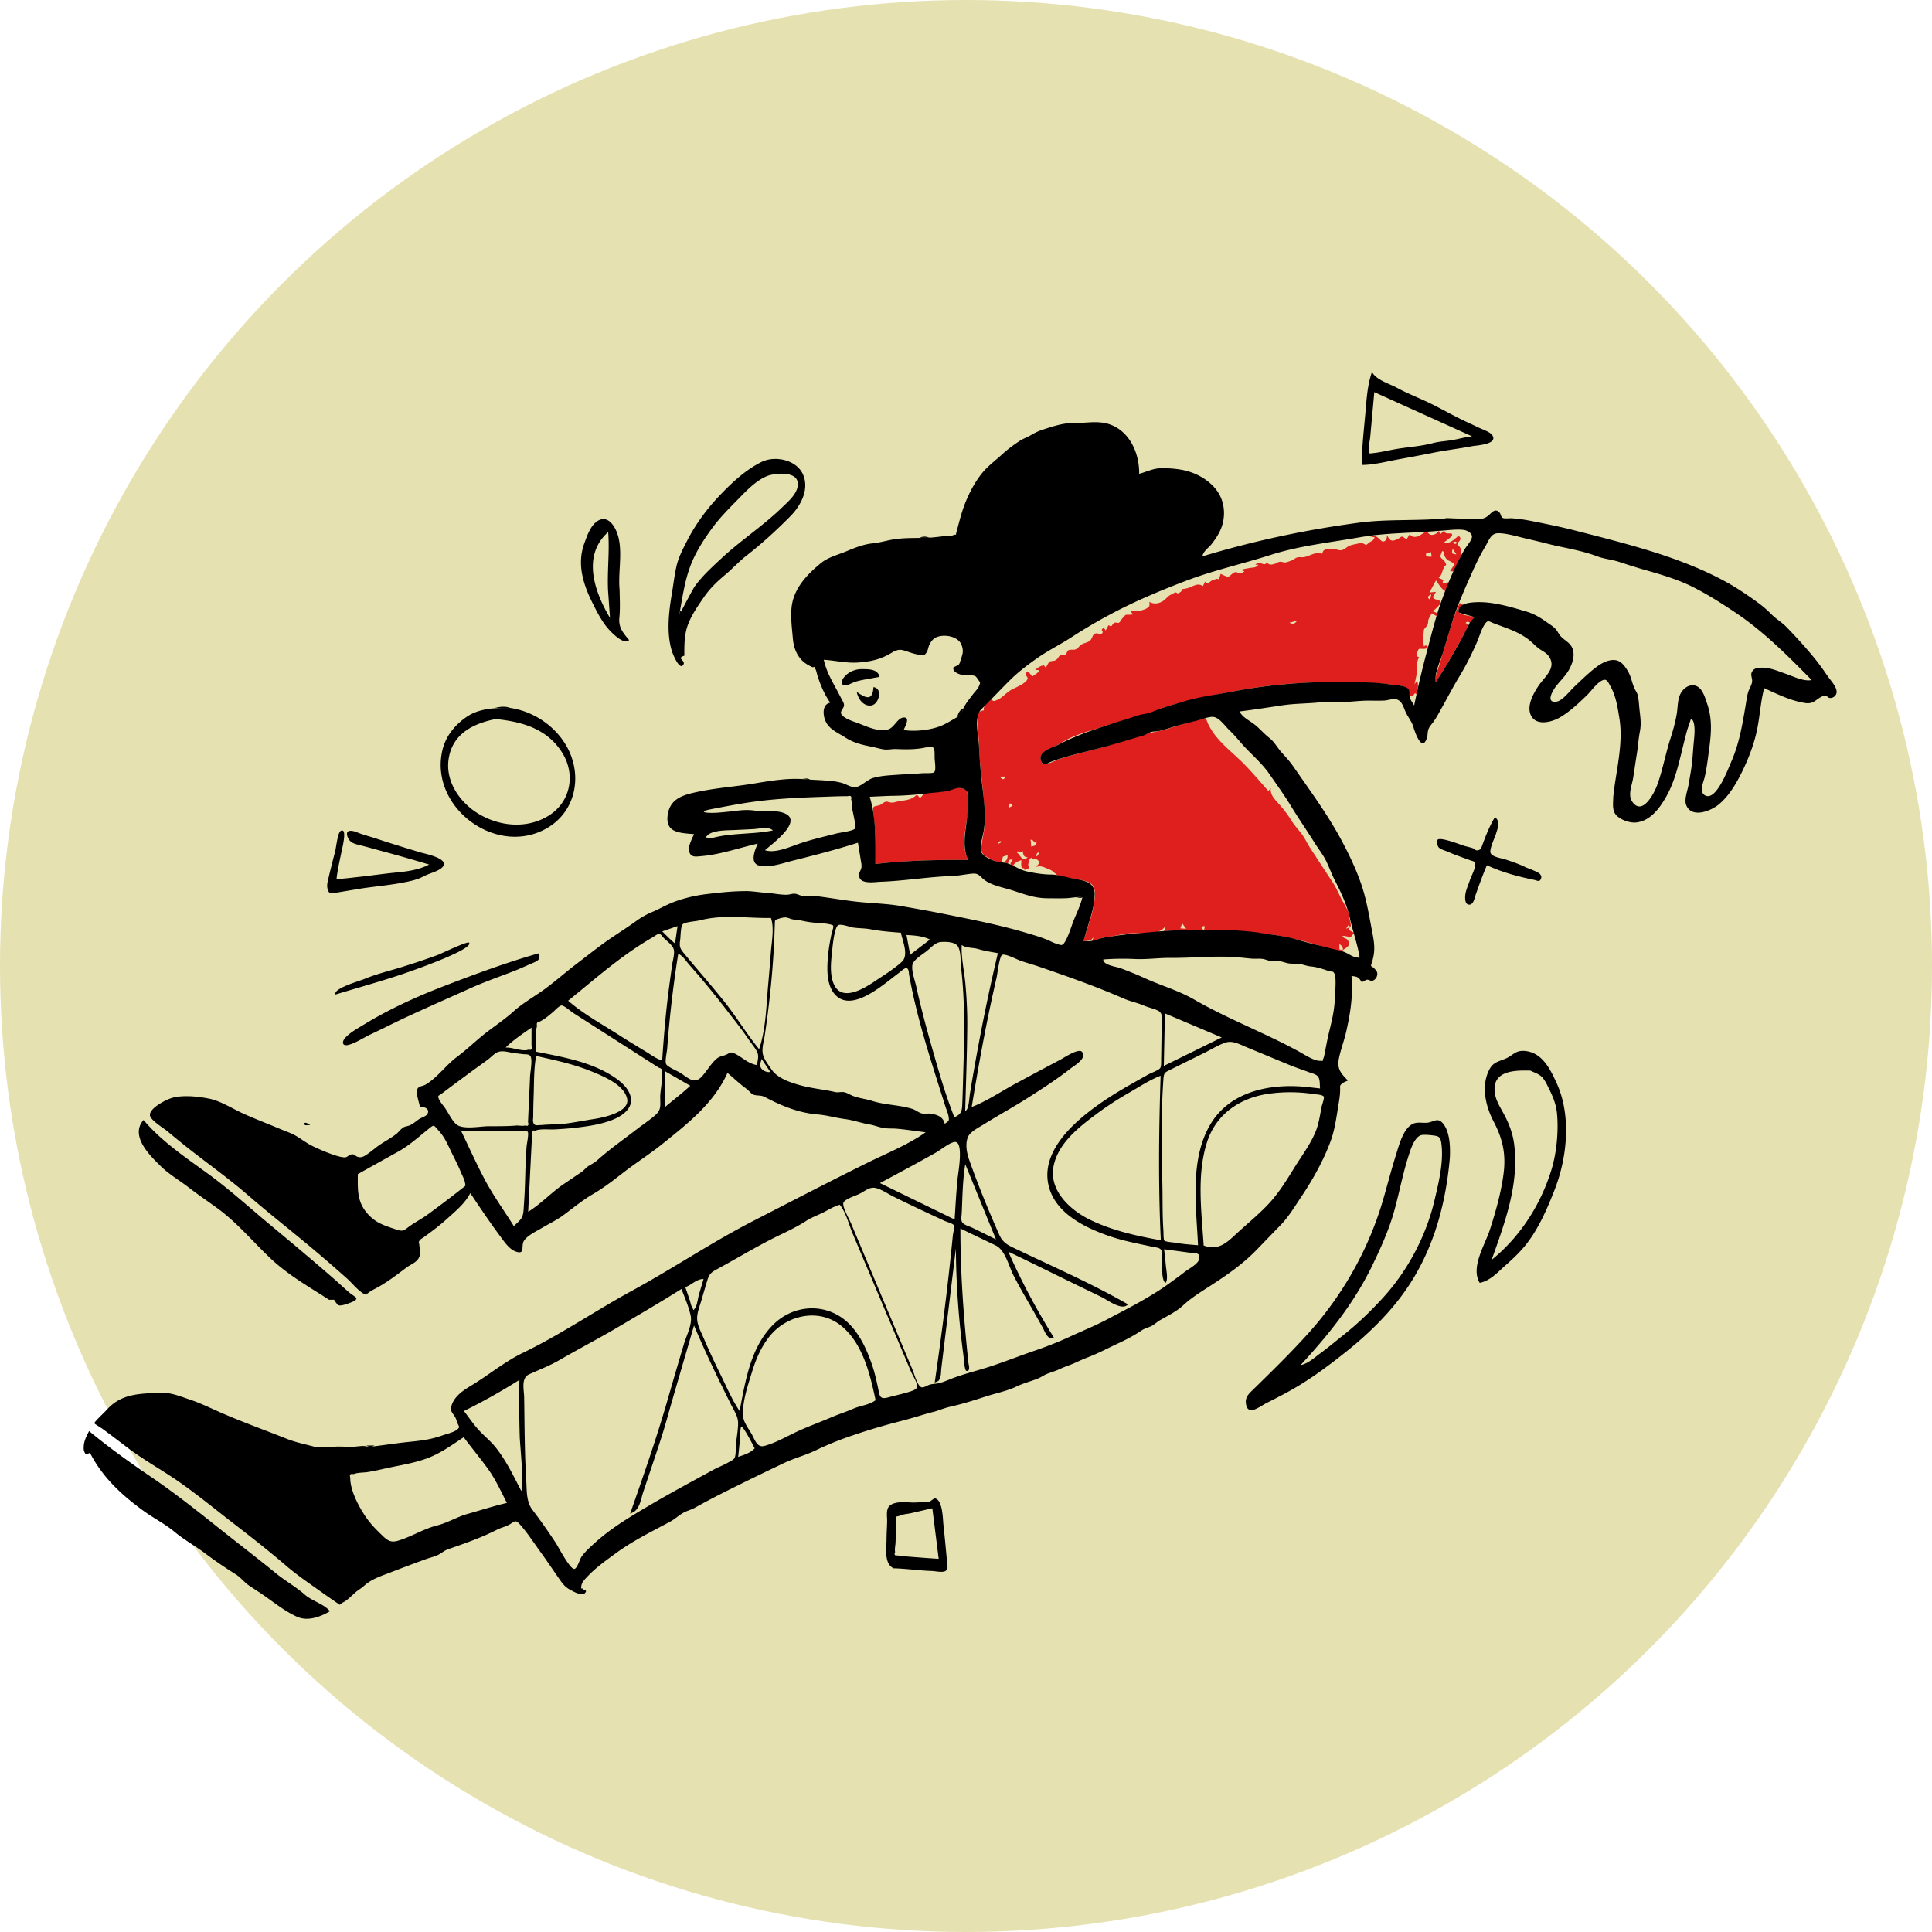 <svg xmlns="http://www.w3.org/2000/svg" width="557" height="557" viewBox="0 0 557 557">
    <g fill="none" fill-rule="nonzero">
        <circle cx="278.5" cy="278.5" r="278.5" fill="#E3DEA8" fill-opacity=".9" style="mix-blend-mode:overlay"/>
        <path fill="#DF1F1D" d="M416.396 152.921c.179 1.542 2.092.364 2.27 1.2.114.525-1.856 1.828-2.28 2.187 1.372.827 3.123-1.079 4.151-1.877.53.575.71.877.223 1.535-.859 1.162-.82-.377-1.84.431.424.715.798.305 1.338.113-.235 1.376.292.505.704 1.376.335.709.294 1.232.394 2.023l-1.454 3.344c-.583 1.34-.41 1.771-1.835 1.323.16-.278 1.227-1.638 1.14-1.972-.098-.382-1.557-.91-1.943-1.232-.678-.564-.67-1.048-1.103-1.655.172-.564.038-.828-.402-.79-.161.436-.324.872-.486 1.307.04.928.824.84 1.286 1.727.707 1.356.311.555-.267 1.647-.568 1.071-.631 2.44-1.565 2.978l1.505.661c-1.171 1.286 1.264.66 1.667.535l-1.236 2.625c-1.234-.691-1.843-2.001-2.665-3.084l-1.878 3.492 1.868-.173c-.087.165-.884 1.29-.816 1.541.278 1.021 2.397.445 2.163 1.78-.03.172-1.93 2.088-2.255 2.273.954.429 1.386.251 1.044 1.378l-1.33-.805c-.377.678-.814 1.34-1.055 2.083.046.486-.04.946-.26 1.38a7.758 7.758 0 0 1-.882 1.088c-.26.683-.343 4.41-.03 5.018.696-.9 2.254.69-.375.69-1.151 0-1.074-.24-1.514.772-.346.796-.533 1.49.448 1.567-.738 1.454-.58 2.574-.647 4.124-.054 1.255-.406 2.503-.666 3.734l.7-1.007c.63 1.343.15 2.474-.149 3.911-.653-.863-.733.677-1.292.518-1.14-.325-.286-.565-.75-1.313-.401-.648-.36-.833-1.101-1.23-.985-.524-2.71-.544-3.825-.73-1.872-.312-3.747-.39-5.642-.473-7.091-.307-14.158-.386-21.249.004-6.523.359-13.204 1.274-19.6 2.513-6.811 1.32-13.472 2.536-20.067 4.768-1.275.431-2.55 1.331-3.825 1.647-1.208.3-2.42.296-3.68.734-3.017 1.048-6.14 1.843-9.18 2.843-3.277 1.079-6.823 1.978-9.941 3.47-1.354.649-2.584 1.528-3.938 2.184-1.276.62-3.42 1.184-4.094 2.612-.263.557-.218.961-.055 1.539.328 1.158.586 1.033 1.475.954 1.237-.109 2.837-1.072 4.038-1.45 3.288-1.037 6.616-1.867 9.96-2.697 6.004-1.491 12.033-4.132 17.958-5.165 3.514-.612 6.844-2.277 10.377-2.906.775-.138 3.02-1.245 3.656-.862.168.1.581 1.316.727 1.606a19.493 19.493 0 0 0 1.82 2.985c2.113 2.817 4.946 5.086 7.475 7.513 2.888 2.774 5.398 5.833 8.063 8.81l.694-.806c-.244 1.88 1.164 3.236 2.314 4.512 1.366 1.516 2.464 2.942 3.541 4.67.884 1.419 2.014 2.66 3.013 3.952.981 1.27 1.635 2.805 2.538 4.174 2.074 3.146 4.115 6.353 6.206 9.456.985 1.461 1.762 3.105 2.542 4.768.618 1.32 2.479 4.018 2.479 5.299-.134.627 1.225 4.4-.227 2.621l-.697 1.077 1.192-.5c-1.206 1.093 1.047 1.234 1.097 1.845l-.602.58c-.343.708-.79.8-1.338.276-.605.037-.726-.301-1.4-.076.644 1.005 1.473.37 1.8 1.76.29 1.24-.647 1.493-1.621 2.238l-.022.017-.012.042c-.2.665-.802.392-1.474.253-1.582-.325-3.33-.95-4.87-1.43a105.477 105.477 0 0 0-10.128-2.626c-7.856-1.621-15.648-1.545-23.575-2.057.209-.87.21-.793-.037-1.331.317.69-1.597-.211-.155 1.314-3.683.602-7.661.15-11.397.35.174-.388.574-.833.2-1.114-1.768 2.558-7.678 1.461-10.6 1.828-1.714.215-3.409.628-5.119.9-.837.133-1.685.249-2.506.471-.755.204-2.014 1.04-2.73.846 1.048-2.114-.16-.284-.325-.26-.498.074-1.355.242-2.07.242.815-3.275 2.213-6.291 2.776-9.664.352-2.102 1.317-5.488-.761-6.978-1.138-.816-3.004-.993-4.322-1.27-1.445-.305-3.97-.292-5.227-1.11-.982-.638-1.19-1.225-2.475-1.713-1.483-.563-2.167-1.122-3.666-.667.61-.763 1.464-1.32.267-2.1-.49-.32-1.451.11-1.623-.589-.888.628-.678 1.135-.915 1.995.021.364.117.711.287 1.04l-1.41.568c.3-.803-.578-.324-.752-.719-.261-.59-.106-1.49-.106-2.131-.97.306-1.983.685-2.406 1.693-1.187-.707-.715-.756-.107-1.817-.996-.236-1.207.277-1.358 1.102l-1.577-.487c1.184-.008 1.469-.934 1.497-1.94l-1.383.45-.284 1.46c-.726.616-2.614-.496-3.227-.814-2.136-1.108-2.917-1.428-2.616-3.945.252-2.11.81-4.23.933-6.352.137-2.356-.138-4.876-.344-7.224-.4-4.546-1.044-9.025-1.27-13.588-.122-2.471-.258-4.943-.355-7.415-.077-1.966-.755-4.128 1.696-4.302-.3-.952.598-2.052 1.523-2.573.324-.738.678-.805 1.063-.198.334.105.645.056.932-.149 1.35-.306 2.968-2.221 4.179-2.912 1.188-.677 3.777-1.66 4.625-2.8.82-1.103-.42-.98-.17-1.99.343-1.381 1.59.603 1.78.879.417-.419 2.008-1.204 1.989-1.812l-1.17-.209c.427-.246 1.371-.98 1.867-1.077.841-.166.525-.38 1.2.55.235-.365.805-1.56 1.163-1.802.17-.116 1.183-.193 1.396-.268 1.103-.39.991-1.248 1.802-1.656.393-.198.877.106 1.207-.038.528-.231.53-1.018 1.008-1.304.414-.247 1.463-.042 1.958-.222.819-.299.783-.578 1.394-1.124.857-.766 1.646-.655 2.6-1.235.99-.601.838-1.956 1.736-2.214 1.199-.345 1.506.791 2.158-.33.147-.253-.519-.63-.101-1.034.514-.498.727.096.963.483l.814-1.536c1.305.715.757-.207 1.753-.698.442-.218.807.212 1.291-.051.356-.193.418-.614.674-.875.491-.502.763-1.19 1.525-1.428-.275.085 1.982.02 1.78-.076l-.659-.968c1.182 0 2.213.118 3.356-.237.405-.126 1.037-.319 1.373-.576.925-.708.717-.535.717-1.835 1.276.813 2.9.529 4.16-.413.657-.492 1.078-1.081 1.799-1.526.31-.16.624-.31.944-.449.4-.414.8-.418 1.202-.011.568-.153.561-.258 1.002-.533.126-.25.26-.495.404-.735.472-.049.937-.134 1.396-.256 1.783-.48 2.859-1.67 4.513-.615l.635-1.295c.704 1.1 1.185.05 2.12-.396.391-.187.9-.234 1.254-.404l.598.141c.17-.522.338-1.045.506-1.567.34.132 1.69.857 2.096.819.582-.055 1.276-1.04 1.84-1.225.86-.284.551.091 1.395.097.65.004.955.097 1.516-.449-1.895-.492.496-.724 1.295-.891 1.244-.26 1.885.018 2.75-.966h-.898c.886-.806.588-.522 1.52-.443.294.025 1.571.726 1.574-.21 1.205.71 1.218.712 2.46.392.55-.142 1.018-.604 1.623-.615.59-.01 1.013.256 1.54.2.314-.034 1.416-.448 1.789-.584.59-.215.98-.675 1.545-.853.622-.197 1.414.037 2.067-.106 1.943-.428 3.084-1.592 5.187-.962.225-1.884 2.572-1.465 3.835-1.27.88.135 1.327.491 2.237.06.742-.35 1.164-.906 1.989-1.186.633-.215 1.485-.372 2.146-.509.409-.129.826-.17 1.252-.123.444.062.814.26 1.108.593l.023.026.005-.01c.095-.168 1.007-.847.948-.797l.038-.03c.713-.55 1.056-.356 1.504-1.49l-1.593-.337c.82-.055 1.436-.15 2.165.17.505.22 1.352 1.387 1.857 1.388.913.001 1.232-1.286 1.142-1.956.766 1.785 1.42 2.083 3.14 1.17l.607-.322c.41-.43.817-.421 1.222.024l.722.393.867-1.444c.614.846 1.198.887 2.2.69.69-.137 2.107-1.389 2.616-1.388.295 0 .672.72 1.165.86.814.234 2.08-.354 2.37-1.134l.463.977c.385-.36.771-.719 1.153-1.081zm-29.239 120.98l-.002.027.028-.022-.026-.006zm-1-1.7v1.517l.513.093.487.09.003-.038c.039-.752-.337-1.308-1.003-1.661zm-45.348-6.03l-.48 1.473 1.617.132c-.38-.535-.758-1.07-1.137-1.606zm-63.29-38.847c1.178.344 1.162.302 1.399 1.392 1.346 6.208-2.819 13.327.239 19.227-8.938-.072-17.894.106-26.779 1.154 0-3.38.111-6.753-.144-10.128-.116-1.532-.289-3.058-.445-4.586-.198-1.939-.135-1.825 1.451-2.16.833-.175 1.132-.703 1.928-1.025.598-.242.866.056 1.455.138 1.054.15 1.067-.028 2.033-.234 2.073-.442 3.834-.284 5.472-1.833.85-.073.574.714 1.166.637.43-.057.704-.86 1.143-1.052 1.366-.598 3.64-.452 5.133-.639 1.527-.19 2.877-.879 4.339-1.083.601-.084 1.04.025 1.61.192zm21.127 19.43c.509.28.665-.436.928-.873-.568-.284-.652.376-.928.873zm-1.576-4.669c.199.697.184 1.232.184 1.951 1.178-.166 1.548-.252 1.57-1.505l-.63.396c-.33-.654-.403-.705-1.124-.842zm-9.11 1.167l.8-.516c-.394-.566-1.093.107-.8.516zm2.977-10.415l1.021-.536c-.883-1.126-.948-.748-1.021.536zm-1.23-8.936h-1.339c.262.861 1.338 1.046 1.338 0zm131.136-50.081l.917.535c-.794.724-1.77 1.454-.997 2.303.614.674 3.484.995 4.343 1.241-.298.343-.913 1.28-1.32 1.517-.322.187-.616-.553-1.265.184 1.077.559.788.135.508 1.321-.165.7-.756 1.451-1.088 2.079-.811 1.527-1.64 3.044-2.49 4.549a174.218 174.218 0 0 1-5.51 9.097c-.325-1.68.605-3.563 1.088-5.184.607-2.04 1.215-4.08 1.826-6.118 1.18-3.928 2.238-7.816 3.988-11.524zm-46.81 5.126l-2.344.597c1.31.417 1.31.417 2.344-.597zm38.6-7.573c-1.112.521-1.231.9-.332 1.536l.331-1.536zm-.136-12.32c-.15.662-1.085.026-1.292.509-.474 1.105 1.033.955 1.576.889l-.284-1.397zm6.3-.839c-.297 1.414-.297 1.414 1.08 1.626l-1.08-1.626zm-24.992-.976c-.006.016-.002.026.013.027h.01l-.023-.027zm-100.617 88.59v-.007c.031-.2 1.35 1.544 1.273 1.487.687.518 1.088.469 1.867-.126-1.394-.052-1.24-.913-1.568-1.944-.292 1.086-1.585-.359-1.574.55l.002.04z"/>
        <g fill="#000">
            <path d="M219.57 305.287c-.21 1.076-.732 1.583-.185 2.572.465.84 1.798 1.389 2.692 1.176l-2.508-3.748zm-24.234-38.28l-4.412 1.512c1.206 1.184 2.355 2.429 3.685 3.48l.727-4.993zm72.777 3.874c-2.104-1.06-4.461-1.18-6.768-1.316l1.053 5.684 5.715-4.368zm-50.529 146.67c-.42-.744-3.284-6.492-3.88-6.197-.315.156-.34 3.356-.386 3.811l-.493 4.857c1.694-.598 3.504-1.095 4.76-2.471zm-20.012-46.469l1.3 3.811c.206.604.327 1.495.692 2.028.473.691.116 1.098.748.341.68-.813.882-2.981 1.177-3.977l1.343-4.538c-2.11-.018-3.389 1.72-5.26 2.335zm-44.334-74.81c-2.594 1.774-5.22 3.534-7.477 5.738 1.986-.123 4.75 1.243 6.62.601.864.185 1.15-.143.857-.984v-5.355zm38.465 12.548v10.357c2.422-2.065 4.971-3.982 7.302-6.154l-7.302-4.203zm86.586 26.836c-.764 4.61-.806 9.355-1.016 14.021-.037.828-.356 2.075.196 2.8.553.727 2.13 1.13 2.931 1.519 2.255 1.093 4.494 2.218 6.742 3.325-2.95-7.222-5.902-14.444-8.853-21.665zm57.24-28.355l16.687-8.206-16.36-6.93-.327 15.136zm-57.251 12.878c1.016.073 1.177-3.8 1.345-4.825a640.704 640.704 0 0 1 3.112-17.456 549.622 549.622 0 0 1 4.955-23.109c-1.958-.353-3.756-.607-5.668-1.177-1.544-.46-3.382-.21-4.76-1.167-.18 3.591.717 7.41 1.049 11.001.384 4.156.59 8.29.556 12.464-.067 8.09-.374 16.182-.59 24.269zM150.256 429.785c.963-.257-.349-13.476-.408-15.382-.167-5.52-.2-11.043-.101-16.563-5.193 3.257-10.507 6.258-15.993 8.964 1.41 1.83 2.731 3.803 4.291 5.505 1.608 1.754 3.452 3.191 4.942 5.08 2.999 3.804 5.053 8.121 7.269 12.396zm124.969-78.2c.241-3.977.465-7.945.866-11.909.171-1.687 1.8-10.651-.809-10.44-1.484.119-4.088 2.292-5.449 3.054a720.84 720.84 0 0 1-5.404 2.999c-3.565 1.954-7.154 3.865-10.732 5.796l21.528 10.5zm-15.493-82.679c-2.972-.221-5.845-.442-8.777-.996-1.581-.299-3.162-.257-4.751-.459-1.139-.144-3.364-1.08-4.424-.773-1.333.384-1.817 7.065-2 8.742-.295 2.7-.494 5.977.712 8.514 2.324 4.89 8.586 1.073 11.632-.978 2.612-1.76 5.57-3.54 7.886-5.676 2.052-1.891.21-5.93-.278-8.374zm15.413 53.184c2.24-.906 2.204-2.044 2.302-4.387.118-2.848.187-5.7.268-8.548.145-5.077.282-10.157.237-15.237-.044-4.962-.287-9.916-.855-14.848-.2-1.744 0-4.722-.92-6.21-.838-1.356-3.44-1.37-4.86-1.287-1.6.094-2.897 1.615-4.078 2.577-1.308 1.065-3.996 2.565-4.21 4.153-.241 1.774.733 4.305 1.11 6.026 1.38 6.28 3.06 12.497 4.83 18.677 1.835 6.41 3.695 12.887 6.176 19.084zm-56.893-15.03c.144-1.412.67-2.59-.04-3.934-.61-1.156-1.603-2.317-2.348-3.41-2.134-3.134-4.527-6.136-6.852-9.13a274.748 274.748 0 0 0-6.541-8.112c-1.243-1.48-2.524-2.93-3.798-4.384-.933-1.064-1.817-2.56-3.136-3.117a329.756 329.756 0 0 0-2.402 18.408 321.145 321.145 0 0 0-.784 8.94c-.062.843-.715 3.687-.297 4.471.439.824 3.122 1.926 3.944 2.431 2.296 1.412 4.08 3.54 6.265 1.218 1.503-1.598 2.714-3.851 4.395-5.246.875-.726 1.7-.692 2.682-1.124 1.142-.5 1.178-.983 2.542-.302 2.3 1.149 3.696 2.846 6.37 3.29zm-115.094 31.446c0 4.232-.29 7.71 2.577 11.136 2.506 2.994 5.11 3.686 8.633 4.867 2.076.696 2.22.055 3.902-1.12 1.598-1.115 3.338-2.01 4.914-3.16a333.42 333.42 0 0 0 10.093-7.647c1.11-.877.946-.577.778-1.63-.155-.959-.843-2.18-1.219-3.092-.68-1.65-1.481-3.247-2.283-4.84-.91-1.809-1.703-3.773-2.833-5.46-.47-.699-1.026-1.332-1.574-1.97-1.153-1.343-1.112-1.293-2.49-.195-2.91 2.318-5.618 4.828-8.893 6.64a2725.52 2725.52 0 0 0-11.605 6.471zm87.743-32.778c.42-6.075.895-12.116 1.622-18.163.375-3.105.81-6.202 1.233-9.3.172-1.262.838-3.38.467-4.605-.364-1.207-1.972-2.355-2.854-3.228-.237-.234-.966-1.219-1.279-1.263-.336-.047-1.599.878-1.963 1.087a81.228 81.228 0 0 0-3.799 2.324c-2.348 1.524-4.622 3.16-6.848 4.856-4.668 3.557-9.12 7.385-13.689 11.067 4.186 3.67 9.339 6.52 14.019 9.492a335.747 335.747 0 0 0 8.366 5.172c1.428.849 3.085 2.147 4.725 2.561zM133.68 414.36c-3.38 2.236-6.608 4.596-10.431 6.03-3.806 1.43-7.567 1.979-11.5 2.828-1.983.428-3.848.897-5.872 1.196-1.135.168-2.89.103-3.925.583-.92-.197-1.249.118-.983.942l.03.77c.26 3.565 2.55 7.857 4.55 10.756 1.166 1.693 2.652 3.268 4.129 4.69 1.668 1.607 2.629 2.74 4.954 2.067 3.918-1.135 7.376-3.419 11.347-4.426 3.142-.797 5.751-2.467 8.815-3.33 3.779-1.067 7.518-2.281 11.348-3.172-1.71-3.304-3.241-6.744-5.432-9.77-2.246-3.107-4.724-6.092-7.03-9.164zm20.73-111.184c7.07 1.408 14.73 2.711 21.057 6.362 2.47 1.425 5.6 3.627 6.322 6.574.865 3.522-2.534 5.703-5.372 6.803-3.409 1.32-7.118 1.825-10.73 2.241-1.911.22-3.832.341-5.752.45-1.555.089-4.19-.253-5.611.363-.89-.177-1.199.184-.926 1.084l-.05.969-.146 2.904-.295 5.801-.64 12.637c3.702-2.295 6.686-5.58 10.304-8.029 1.72-1.164 3.429-2.33 5.142-3.49.719-.486 1.158-1.168 1.865-1.621.938-.601 1.77-.963 2.649-1.75 3.592-3.215 7.588-5.993 11.398-8.944 1.73-1.34 3.625-2.573 5.272-4.012 1.725-1.506 1.487-2.747 1.444-4.912-.044-2.293.797-5.14.407-7.352.328-.75.076-1.217-.755-1.4l-1.664-1.065a12461.3 12461.3 0 0 0-3.319-2.124l-13.203-8.447-6.596-4.22c-.614-.392-2.617-2.167-3.306-2.115-.702.053-1.921 1.426-2.448 1.863-.808.67-1.593 1.374-2.466 1.96-.435.302-.89.571-1.363.808-.756.073-1.019.489-.789 1.246-.664 2.132-.299 5.177-.429 7.416zm98.025 100.5c-1.6-7.487-3.665-16.352-9.908-21.444-6.332-5.165-15.59-3.17-20.543 2.896-2.48 3.038-4.018 6.63-5.16 10.351-1.174 3.82-2.902 8.797-2.586 12.837.139 1.77 1.656 3.674 2.523 5.22.894 1.595 1.488 3.883 3.596 3.33 3.269-.857 6.593-2.825 9.652-4.234 3.094-1.425 6.352-2.597 9.56-3.974 2.13-.913 4.34-1.609 6.465-2.535 2.015-.878 4.673-1.09 6.401-2.448zm94.585-44.59c4.465 1.598 6.785-.96 9.927-3.842 2.976-2.73 6.2-5.354 8.941-8.32 2.827-3.06 5.061-6.674 7.234-10.207 2.197-3.57 5.167-7.427 6.52-11.403.688-2.023.981-4.264 1.415-6.355.105-.504.805-2.377.583-2.8-.307-.582-2.256-.644-2.792-.729a44.7 44.7 0 0 0-13.048-.105c-8.267 1.166-15.182 5.804-17.795 13.916-3.064 9.508-1.592 20.076-.985 29.845zm-28.949-82.473c-.069 1.646 3.876 2.104 4.898 2.488 2.363.886 4.712 1.823 7.006 2.872 4.724 2.16 9.762 3.568 14.286 6.18 9.752 5.63 20.34 9.6 30.192 14.985 1.535.84 4.534 2.862 6.288 2.69.932-.09.237.66.842-.822.217-.533.29-1.227.411-1.798.366-1.712.648-3.44 1.058-5.143.675-2.803 1.364-5.403 1.648-8.284.12-1.22.253-2.44.267-3.667.015-1.245.301-4.363-.26-5.44-.373-.714-.447-.47-1.378-.67-.533-.116-1.092-.356-1.606-.516-1.207-.376-2.415-.737-3.68-.847-1.25-.11-2.048-.49-3.22-.711-1.23-.232-2.494.049-3.748-.275-1.352-.35-1.998-.668-3.411-.534-1.37.129-1.765-.175-3.107-.549-1.12-.311-2.455-.093-3.622-.188-1.413-.115-2.821-.292-4.235-.404-6.357-.503-12.79.243-19.162.184-3.465-.032-6.855.48-10.315.322a75.226 75.226 0 0 0-9.152.127zm16.538 33.52c-3.092 1.178-5.96 3.092-8.827 4.74-3.306 1.9-6.47 3.92-9.53 6.2-5.145 3.832-11.148 8.427-12.502 15.115-1.39 6.864 4.569 12.488 10.154 15.296 6.371 3.202 13.782 4.858 20.76 6.081-.746-15.8-.57-31.627-.055-47.432zm-92.515 37.199c-1.876.518-3.465 1.63-5.205 2.451-1.559.736-3.067 1.291-4.524 2.239-2.373 1.544-5.123 2.867-7.604 4.061-6.139 2.955-12.098 6.624-18.175 9.899-1.61.868-2.139 1.416-2.684 3.203-.592 1.94-1.15 3.894-1.722 5.842-.532 1.816-1.381 3.758-1.158 5.675.196 1.668 1.058 3.241 1.708 4.763 1.637 3.829 3.412 7.596 5.245 11.334 1.646 3.355 3.147 6.915 5.26 10 1.641-8.566 3.114-18.164 9.478-24.69 6.358-6.523 16.503-6.615 22.63.118 2.911 3.198 4.683 7.226 6.076 11.273.731 2.126 1.222 4.293 1.693 6.489.503 2.346.379 3.59 2.966 2.88 2.055-.565 4.233-1.015 6.247-1.66 1.045-.333 2.064-.708 2.111-1.534.06-1.043-1.343-3.178-1.758-4.16a199513.324 199513.324 0 0 0-13.397-31.686l-3.48-8.23c-1.06-2.5-1.941-6.214-3.707-8.267zm92.69-42.76c.034-2.501.075-5.001.108-7.502.02-1.49.683-4.37-.614-5.435-.804-.66-3.19-1.166-4.207-1.617-2.007-.89-4.18-1.288-6.2-2.172-7.907-3.466-16.136-6.352-24.278-9.145-1.755-.602-3.55-1.095-5.317-1.688-.954-.32-4.488-2.2-5.37-1.709-.774.43-1.357 5.558-1.604 6.622a409.844 409.844 0 0 0-1.685 7.579c-2.09 9.826-3.842 19.722-5.473 29.635 4.331-1.646 8.482-4.496 12.574-6.7 4.25-2.289 8.486-4.573 12.765-6.809 1.208-.631 5.458-3.533 6.452-2.394 1.595 1.827-2.206 3.97-3.204 4.754-3.86 3.028-7.937 5.668-12.064 8.31-4.277 2.738-8.728 5.157-13.028 7.845-1.552.97-4.029 2.151-4.639 3.79-.785 2.108-.218 4.67.496 6.684 1.755 4.95 3.676 9.838 5.708 14.68a377.976 377.976 0 0 0 2.837 6.575c1.15 2.6 2.658 3.15 5.163 4.347 10.671 5.097 21.756 9.935 32.005 15.834-1.715 1.978-5.896-1.27-7.589-2.092-3.135-1.524-6.273-3.042-9.406-4.57-5.836-2.846-11.643-5.749-17.512-8.527 3.761 8.56 8.2 16.806 13.123 24.751-1.243.421-.94.443-1.72-.305-.657-.63-1.098-1.863-1.543-2.653-.92-1.634-1.828-3.274-2.755-4.903-1.923-3.382-3.916-6.712-5.672-10.186-1.32-2.612-2.344-7.178-5.058-8.495-3.382-1.641-6.809-3.24-10.191-4.904 0 13.013.935 25.737 2.307 38.67.07.652.694 2.577-.566 2.388-.568-.085-.76-3.653-.86-4.398a252.18 252.18 0 0 1-1.164-10.272 240.586 240.586 0 0 1-1.023-20.6l-2.435 20.058-1.153 9.504-.606 4.992c-.093.764-.034 1.764-.303 2.493-.422 1.147-.28 1.06-1.604 1.582a993.915 993.915 0 0 0 3.47-26.163 796.713 796.713 0 0 0 1.758-16.247c.057-.585.562-2.469.282-2.955-.278-.482-2.118-.985-2.647-1.231-1.16-.539-2.32-1.077-3.478-1.618-3.761-1.759-7.52-3.531-11.239-5.376-1.627-.807-3.334-2.054-5.103-2.484-1.762-.428-3.044.798-4.55 1.578-1.172.607-3.935 1.415-4.718 2.446-.728.96 1.535 4.799 2.13 6.214l5.032 11.981 10.203 24.292 2.494 5.938c.533 1.269 1.423 4.884 2.715 5.025.572.063 1.512-.56 2.065-.739.825-.267 1.587-.263 2.414-.403 1.517-.258 3.092-1.04 4.582-1.59 3.829-1.412 7.798-2.323 11.657-3.642 3.878-1.325 7.692-2.813 11.554-4.138 3.508-1.203 7.047-2.575 10.417-4.141 3.559-1.655 7.208-3.115 10.676-4.95 6.316-3.342 12.563-6.463 18.143-10.562 1.312-.964 2.71-1.932 4.008-2.964 1.138-.905 3.31-2.023 4.084-3.214.295-.454.549-1.344.204-1.883-.37-.58-2.01-.526-2.775-.63l-7.245-.973c.185 1.589.373 3.176.507 4.771.094 1.126.76 4.1-.137 4.983-1.233-1.173-.837-4.679-.948-6.24-.059-.835.154-2.469-.22-3.21-.41-.81-1.54-.8-2.566-1.022-4.349-.941-8.658-1.73-12.866-3.222-7.109-2.52-15.606-6.772-17.194-14.976-1.655-8.552 5.618-15.962 11.743-20.732 3.667-2.856 7.568-5.328 11.602-7.624 1.886-1.072 3.77-2.145 5.668-3.194.69-.382 2.957-1.168 3.321-1.836.373-.683.182-2.509.261-3.287zm-152.09 131.34c-.345.17-.69.338-1.035.506 3.837-10.937 7.638-21.825 10.845-32.968a1711.786 1711.786 0 0 1 4.718-16.115c.692-2.313 2.39-5.499 1.918-7.895-.51-2.594-1.735-5.353-2.682-7.82-6.063 3.813-12.253 7.43-18.417 11.07-5.526 3.265-11.145 6.168-16.71 9.398-2.852 1.654-5.793 2.772-8.77 4.124-2.417 1.099-1.479 4.457-1.444 6.701.123 7.922.117 15.872.597 23.782.175 2.882-.05 6.19 1.783 8.589 2.345 3.066 4.52 6.193 6.66 9.42.8 1.21 4.167 7.758 5.422 7.615.82-.094 1.574-2.745 1.984-3.374.884-1.355 2.176-2.52 3.351-3.612 5.078-4.713 10.713-8.033 16.57-11.478 5.949-3.5 12.037-6.757 18.1-10.075 1.369-.75 2.844-1.29 4.204-2.057.538-.303 1.604-.783 1.943-1.324.506-.81.334-3.052.44-4.02.215-1.977.603-4.031.625-6.023.02-1.967-1.163-3.658-2.02-5.373-3.762-7.532-7.417-15.083-10.69-22.843-2.581 9.011-5.29 17.98-7.822 27.005-1.322 4.712-2.915 9.347-4.467 13.987-.791 2.37-1.588 4.738-2.38 7.108-.615 1.846-.935 4.549-2.723 5.673zm54.032-169.827c-1.995.023-3.802-.27-5.753-.687-.715-.153-1.344-.217-2.07-.281-.822-.073-1.57-.518-2.29-.606-.545-.065-1.497.163-2.017.338-1.207.404-1.168.2-1.218 1.601-.08 2.165-.138 4.33-.257 6.493-.468 8.514-1.372 16.945-2.61 25.377-.25 1.704-.953 3.94-.567 5.632.348 1.526 1.666 3.156 2.536 4.436 1.79 2.632 6.007 3.932 8.973 4.679 3.128.787 6.376 1.077 9.347 1.779.824.195 1.769-.148 2.647.047.811.18 1.442.626 2.192.948 1.837.79 3.89.935 5.788 1.545 3.763 1.208 7.792 1.135 11.559 2.296.963.296 1.795 1.044 2.721 1.3.847.233 1.72-.042 2.606.089 1.879.276 3.63.919 4.063 2.936 1.149-.91 1.309-.67 1.11-2.077-.127-.903-.63-2.001-.904-2.87-.701-2.218-1.406-4.434-2.106-6.652-1.385-4.388-2.762-8.78-4.04-13.2a209.364 209.364 0 0 1-3.088-11.955c-.462-2.042-.848-4.092-1.244-6.144-.115-.596 0-1.543-.6-1.939-.542-.36-1.808.93-2.381 1.346-4.003 2.9-13.185 11.48-18.19 6.42-2.695-2.726-2.537-7.517-2.244-11.039.179-2.164.559-4.3.984-6.428.106-.531.755-2.237.517-2.615-.257-.407-2.929-.65-3.464-.769zm140.656 47.357l3.196.359c-.097-.861-.01-2.157-.336-2.959-.45-1.109-1.554-1.232-2.768-1.692-1.92-.726-3.877-1.358-5.776-2.14-4.121-1.696-8.223-3.417-12.346-5.113-1.807-.744-3.93-1.961-5.893-1.354-2.116.656-4.205 1.991-6.183 2.969-2.24 1.107-4.478 2.217-6.717 3.326l-3.15 1.562c-1.649.817-1.868.9-1.998 2.767-.663 9.55-.614 19.472-.325 29.036.148 4.88-.018 9.787.332 14.659.027.375 0 2.49.234 2.778.33.406 2.655.543 3.21.645 2.165.396 4.346.528 6.534.723-.515-11.108-2.409-24.24 3.294-34.402 5.728-10.208 17.97-12.42 28.692-11.164zm-99.575-109.287c.643-1.463 1.748-2.698 2.694-3.982.51-.694 1.395-1.524 1.722-2.336.466-1.156.463-.908-.233-1.92-.658-.957-.644-1.029-1.661-1.2-.857-.144-1.77.1-2.644-.056-.884-.159-3.315-.904-2.758-2.312-.024.061 1.382-.632 1.492-.753.353-.385.465-1.205.64-1.67.561-1.493.758-2.459.132-4.047-.935-2.372-4.632-3.074-6.933-2.276-1.151.399-1.807 1.244-2.324 2.306-.329.674-.405 1.649-.83 2.236-.64.884-.68.786-2.008.63-1.69-.2-3.078-.85-4.68-1.302-1.745-.494-2.88.51-4.404 1.32-2.753 1.464-5.412 1.972-8.495 2.204-3.434.259-6.617-.57-10.017-.783.882 4.065 3.164 7.365 4.987 11.046.32.647.838 1.309.85 2.058.013.705-1.008 1.665-.893 2.249.246 1.245 2.986 2.242 4.023 2.593 2.936.99 6.279 2.93 9.51 2.15 1.771-.427 2.724-3.225 4.392-3.43 2.236-.278.563 2.603.147 3.594 3.175.483 7.198.074 10.236-1.003 1.523-.54 2.813-1.344 4.203-2.142 1.73-.994 2.09-1.268 2.852-3.174zm-55.546 60.498c-5.659.094-11.4-.72-17.072.028-1.314.173-2.61.452-3.902.75-.928.213-3.875.393-4.494 1.083-.564.63-.568 3.528-.684 4.345-.26 1.82-.19 2.448.97 3.854 3.815 4.629 7.788 9.119 11.548 13.799 3.611 4.495 6.575 9.518 10.226 13.95 1.95-5.678 2.066-12.49 2.601-18.443.285-3.174.545-6.35.79-9.528.231-3.026 1.02-6.953.017-9.838zm-73.245 59.83c.654 0 1.698.206 2.334 0 .875.28 1.167-.049.878-.984l.042-.981c.09-2.109.191-4.217.289-6.326.09-1.927.177-3.855.253-5.784.052-1.316.717-4.58.185-5.768-.357-.8-1.203-.618-2.233-.734-.98-.111-1.961-.214-2.935-.366-1.236-.193-2.606-.635-3.864-.358-1.263.278-2.182 1.445-3.173 2.188-1.57 1.174-3.172 2.304-4.755 3.46-2.876 2.101-5.723 4.24-8.575 6.374-1.178.88-1.404.575-.83 1.84.356.783 1.163 1.668 1.655 2.374.98 1.407 1.955 3.54 3.21 4.682 1.829 1.661 6.9.606 9.328.594 2.769-.013 5.438.03 8.19-.21zm7.166-.137c2.401-.235 4.827-.133 7.213-.456 2.594-.352 5.17-.872 7.758-1.262 2.582-.388 10.435-1.958 9.66-5.812-.82-4.075-6.831-6.515-10.158-7.885-5.195-2.139-10.619-3.284-16.083-4.494-.686 3.653-.587 7.574-.713 11.275-.068 2.01-.127 4.022-.126 6.034 0 .484-.166 1.49.031 1.94.465 1.059 1.005.66 2.418.66zm-7.896 1.75h-15.324c2.268 4.697 4.412 9.481 6.856 14.089 2.435 4.59 5.57 8.915 8.333 13.32.7-.761 1.816-1.588 2.292-2.494.527-1.003.512-2.479.598-3.64.224-3.013.326-6.053.402-9.073.066-2.645.183-5.273.386-7.911.044-.579.682-3.585.317-4.079-.326-.44-3.19-.207-3.86-.211zm63.111-92.212c2.586 0 5.174-.033 7.759.01 2.345.04 5.402-.368 7.55.84 4.378 2.461-4.373 8.782-6.147 10.373 2.869 1.04 7.347-1.024 10.156-1.97 3.473-1.17 7.015-1.955 10.558-2.871.885-.229 4.684-.677 5.164-1.355.476-.673-.59-4.733-.697-5.59-.1-.805-.016-2.06-.35-2.817.205-.91-.115-1.229-.959-.956-.292 0-.582-.002-.874-.003-2.156.017-4.313.117-6.467.189-7.404.246-14.628.575-21.969 1.731-3.413.537-6.855 1.199-10.25 1.858-2.858.555-2.377 1.021.292 1.028 2.087.006 4.157-.305 6.234-.467zm212.39-54.468l1.319-1.517-3.216-.919c-1.14-.325-1.753-.25-1.246-1.525.635-1.596 3.535-1.779 4.928-1.839 4.799-.207 9.84 1.32 14.398 2.665 2.224.657 3.967 1.673 5.85 3.025.82.59 1.77 1.144 2.488 1.853.747.736 1.058 1.68 1.789 2.419 1.198 1.21 2.73 1.813 3.318 3.561.674 2.006-.13 4.303-1.128 6.052-1.012 1.775-2.516 3.118-3.737 4.73-.97 1.28-2.994 4.778.17 4.372 1.672-.214 3.841-3.068 5.045-4.205 1.725-1.63 3.423-3.298 5.25-4.816 1.62-1.347 3.487-2.727 5.654-2.964 2.284-.25 3.424 1.213 4.538 2.991 1.05 1.678 1.218 3.315 1.956 5.032.356.827.81 1.289 1.02 2.191.321 1.388.355 2.902.519 4.317.258 2.222.5 3.969.07 6.146-.402 2.038-.512 4.202-.852 6.275-.384 2.348-.704 4.707-1.083 7.055-.32 1.99-1.542 4.824-.344 6.674 2.877 4.447 6.329-2.099 7.237-4.544 1.598-4.297 2.411-8.995 3.821-13.38.755-2.346 1.414-4.713 1.847-7.141.358-2.008.181-4.454 1.281-6.243.855-1.39 2.376-2.444 4.045-2.02 2.089.53 2.891 3.55 3.506 5.387 1.621 4.842 1.025 9.203.364 14.142-.305 2.286-.597 4.576-1.122 6.825-.354 1.517-1.821 4.588.36 5.412 3.092 1.17 6.37-7.704 7.251-9.709 2.307-5.249 3.191-10.454 4.142-16.079.218-1.293.385-2.614.712-3.885.285-1.106 1.134-2.224 1.21-3.33.077-1.108-.656-1.88.095-2.967.625-.905 1.754-.96 2.774-.968 2.396-.018 4.688 1.034 6.917 1.798 2.075.71 5.144 2.27 7.38 1.767-7.018-7.127-14.017-14.174-22.386-19.725-3.887-2.578-7.776-5.055-11.976-7.157-4.255-2.13-9.131-3.568-13.688-4.856-2.478-.701-4.943-1.495-7.39-2.3-2.179-.715-4.372-.85-6.505-1.663-4.635-1.763-9.814-2.447-14.613-3.697-2.119-.552-4.261-1.025-6.385-1.536-2.233-.538-5.369-1.47-7.643-1.38-1.943.077-2.598 2.304-3.533 3.853-1.356 2.249-2.513 4.585-3.58 6.984-2.185 4.914-4.492 9.991-6.055 15.125-.858 2.82-1.705 5.642-2.549 8.465-.729 2.444-2.554 5.97-2.069 8.479 3.594-5.541 6.94-11.296 9.845-17.23zm-167.324 50.033l-5.72.26c1.9 6.251 1.635 12.908 1.635 19.388 8.885-1.048 17.841-1.226 26.779-1.154-1.642-3.17-1.006-7.28-.538-10.674.274-1.986.427-3.9.387-5.904-.038-1.88.504-3.46-1.487-4.041-1.58-.461-2.578.307-4.082.657-1.802.42-3.765.47-5.6.699-3.819.475-7.501.753-11.374.77zm-51.198 12.175c5.726-1.59 11.811-1.004 17.566-2.212-1.31-1.195-3.775-.487-5.513-.387-1.977.112-3.951.195-5.927.29-1.928.095-7.274-.051-7.97 2.402.615-.03 1.23-.062 1.844-.093zm209.512-88.585c-7.493.657-15.34.555-22.778 1.863-8.52 1.498-17.4 2.438-25.66 5.077-8.102 2.59-16.365 4.403-24.353 7.444-7.764 2.956-15.243 6.101-22.555 10.055a148.699 148.699 0 0 0-10.473 6.209c-3.331 2.17-6.98 3.949-10.208 6.248-2.873 2.048-5.352 3.926-7.857 6.434-2.678 2.682-5.283 5.437-7.964 8.114-2.237 2.234-.82 7.696-.679 10.669.197 4.121.536 8.185 1.041 12.28.48 3.9.976 8.094.34 11.988-.266 1.637-1.187 4.464-.747 6.098.351 1.308 2.684 2.268 3.874 2.694 1.456.522 2.943.302 4.436.966 1.669.742 3.075 1.666 4.847 2.056 2.183.481 4.639.885 6.883.9 2.075.013 4.157.686 6.226 1.1 3.366.674 6.652.885 6.442 4.945-.242 4.686-2.1 8.707-3.207 13.155 1.497 0 2.54.095 3.91-.436 1.6-.619 3.306-.784 4.987-1.05 3.714-.592 7.335-.781 11.073-1.158 6.848-.692 13.815-.609 20.668-.536 3.47.037 7.234.305 10.656.845 3.511.555 7.147.901 10.55 1.965 2.87.897 5.833 1.508 8.76 2.301 1.32.357 2.901.647 4.148 1.046 1.806.58 2.772 1.815 4.858 1.787-.587-3.866-1.966-7.451-2.798-11.285-.868-4.003-2.6-7.545-4.513-11.321-.853-1.685-1.484-3.472-2.307-5.171-.914-1.89-2.2-3.455-3.304-5.222-2.26-3.615-4.672-7.091-6.891-10.731-1.938-3.178-4.152-6.225-6.273-9.292-2.332-3.373-5.573-5.918-8.22-9.012-1.117-1.307-2.18-2.522-3.432-3.721-1.153-1.105-2.788-3.549-4.553-3.663-1.014-.066-2.771.505-3.74.81-1.79.568-3.69.938-5.54 1.437-2.023.547-4.012 1.259-6.04 1.778-.81.208-1.774.11-2.543.344-.805.247-1.447.79-2.326 1.039-4.34 1.231-8.654 2.63-13.025 3.75-4.501 1.155-9.07 2.138-13.433 3.773-.832.313-1.757 1.05-2.396.565-.477-.361-.784-1.383-.659-1.98.419-1.986 3.594-2.703 5.123-3.5 4.096-2.137 8.166-3.644 12.57-5.095 2.168-.714 4.329-1.476 6.528-2.093 1.838-.515 3.751-1.386 5.63-1.65 1.672-.235 2.86-.893 4.519-1.477 2.444-.86 4.958-1.565 7.442-2.299 4.246-1.255 8.746-1.782 13.09-2.624 10.064-1.95 20.513-2.926 30.783-2.805 5.177.06 10.593-.09 15.71.761 1.234.206 3.827.166 4.678 1.274.457.595.21 1.48.327 2.124.198 1.087.79 1.594 1.305 2.585a271.657 271.657 0 0 1 3.758-15.894c1.275-4.781 2.455-9.65 4.16-14.365 1.803-4.988 3.989-10.277 6.684-14.842.555-.94 1.938-2.433 2.057-3.484.123-1.084-1.396-1.925-2.44-2.045-2.342-.271-4.85.192-7.15.272zm50.334 76.617c.762-7.438 2.99-15.219 1.746-22.686-.527-3.162-.939-6.18-2.52-9.033-.799-1.443-1.119-2.503-2.645-1.652-1.544.861-2.966 2.989-4.246 4.222-2.353 2.266-4.818 4.6-7.636 6.283-2.22 1.325-6.628 2.582-8.296-.285-1.59-2.733.53-6.546 2.053-8.8 1.742-2.579 5.041-4.967 3.19-8.15-.797-1.369-1.944-1.728-3.15-2.626-1.043-.778-1.917-1.786-2.96-2.578-3.025-2.295-6.341-3.278-9.833-4.59-1.612-.605-1.824-1.175-2.755.21-1.011 1.504-1.565 3.612-2.297 5.275-1.464 3.333-3.026 6.49-4.915 9.597-1.905 3.135-3.594 6.411-5.396 9.609-.68 1.206-1.318 2.432-2.122 3.565-.437.616-.979 1.165-1.334 1.84-.526.997-.292 1.906-.619 2.9-1.412 4.283-3.472-1.697-3.866-3.096-.448-1.59-1.527-2.83-2.227-4.313-.578-1.226-.972-3.046-2.368-3.623-1.143-.472-2.617.176-3.783.239-2.144.116-4.303-.057-6.457.077-2.013.125-4.021.318-6.034.442-2.015.123-4.027-.217-6.015-.005-3.567.38-7.214.32-10.774.847-4.177.618-8.311 1.278-12.5 1.792.973 1.842 2.991 2.64 4.586 3.954 1.426 1.175 2.555 2.53 3.991 3.647 1.457 1.134 2.323 2.811 3.529 4.174 1.182 1.335 2.276 2.454 3.311 3.947 4.997 7.21 10.15 14.155 14.272 21.95 2.086 3.944 4.078 8.164 5.503 12.396 1.529 4.54 2.279 9.407 3.187 14.1.452 2.34.69 4.314.194 6.667-.13.56-.266 1.12-.407 1.677-.434.667-.274 1.1.483 1.299.443.645 1.047.887 1.086 1.77.03.67-.344 1.447-.921 1.826-1.114.73-1.114-.256-2.263-.038l-1.292.699a33.011 33.011 0 0 0-.7-1.026c-.733-.696-1.316-.633-2.273-.802.487 5.604-.289 10.607-1.522 16.074-.593 2.629-1.61 5.202-2.122 7.835-.573 2.942.678 4.282 2.613 6.244-.491.256-1.351.535-1.756.918-.645.61-.48.686-.48 1.642.001 1.75-.335 3.475-.61 5.196-.508 3.187-.973 6.485-2.07 9.537-1.992 5.543-5.213 11.3-8.494 16.182-1.836 2.732-3.677 5.836-5.978 8.194-2.31 2.365-4.6 4.752-6.904 7.125-4.535 4.671-9.491 7.898-14.924 11.395-2.152 1.385-4.418 2.903-6.269 4.627-1.88 1.753-4.381 2.98-6.63 4.252-1.002.568-1.716 1.384-2.798 1.85-1.017.437-1.728.58-2.581 1.154-2.117 1.424-4.403 2.641-6.733 3.715-2.843 1.31-5.64 2.833-8.56 3.95a61.701 61.701 0 0 0-3.869 1.66c-1.394.645-2.898 1.068-4.328 1.755-1.209.58-2.432.917-3.662 1.391-1.005.388-1.793 1.015-2.818 1.42-2.127.84-4.063 1.293-6.13 2.284-2.746 1.317-6 1.931-8.894 2.879-3.23 1.059-6.58 2.112-9.895 2.862-1.41.32-2.612.737-3.974 1.22-.887.316-1.905.488-2.888.788-2.717.828-5.432 1.627-8.163 2.331-5.337 1.377-10.788 3.03-15.963 4.9a88.364 88.364 0 0 0-8.069 3.407c-2.942 1.41-6.113 2.224-9.066 3.62a798.162 798.162 0 0 0-17.03 8.303 222.095 222.095 0 0 0-8.773 4.636c-1.05.586-2.196.828-3.239 1.404-1.363.753-2.482 1.857-3.878 2.603-5.381 2.876-10.873 5.584-15.816 9.222-2.587 1.904-5.366 3.854-7.602 6.172-.737.765-2.016 1.95-2.15 3.059-.196 1.642-.012.131.557 1.144.787.095.964.398.535.907a.967.967 0 0 1-.76.365c-.995.201-2.854-.852-3.653-1.293-1.384-.763-2.119-1.728-3.008-3.01-1.93-2.779-3.815-5.584-5.803-8.324-1.789-2.465-3.54-5.179-5.574-7.442-1.38-1.534-1.483-.864-3.018.001-1.142.643-2.468.918-3.651 1.524-4.509 2.31-9.465 4.017-14.09 5.627-1.052.367-1.614.949-2.54 1.455-1.178.645-2.671.961-3.932 1.42a581.075 581.075 0 0 0-10.376 3.903c-2.662 1.027-5.22 1.836-7.305 3.73-.83.755-1.833 1.295-2.69 2.058-.997.887-2.346 2.33-3.601 2.833l-.765.597c-.518-.36-1.036-.72-1.555-1.078-.514-.356-1.029-.711-1.542-1.069-1.29-.896-2.57-1.806-3.852-2.714-2.907-2.061-5.833-4.102-8.537-6.43-4.803-4.131-9.788-8.042-14.81-11.912-5.272-4.062-10.411-8.313-15.864-12.13-4.942-3.461-10.333-6.384-15.125-10.036-2.412-1.839-4.818-3.689-7.28-5.47-.134-.096-2.138-1.326-2.16-1.463-.032-.251.627-.907.822-1.119.921-1.002 1.942-1.894 2.86-2.907 4.28-4.72 9.867-4.556 15.772-4.78 2.678-.1 5.582 1.135 8.125 1.976 3.11 1.029 6.11 2.538 9.115 3.842 6.19 2.686 12.58 4.982 18.834 7.47 2.46.978 4.909 1.456 7.409 2.128 2.536.683 5.15.032 7.862.08 1.408.026 2.74.108 4.157.028.842-.047 1.812-.207 2.643-.192.674.012 1.373.29 1.993.22 2.714-.309 5.58-.74 8.38-1.093 2.778-.35 5.646-.525 8.389-1.073a29.934 29.934 0 0 0 4.072-1.135c1.153-.407 3.25-.869 4.195-1.693.847-.737.477-.747.005-1.95-.187-.474-.38-1.195-.657-1.653-.749-1.238-1.472-1.627-1.036-3.175.767-2.73 3.382-4.472 5.62-5.816 5.044-3.027 9.657-6.91 14.967-9.478 10.943-5.291 20.915-12.165 31.586-17.975 11.73-6.387 22.826-13.882 34.719-20 11.07-5.693 22.09-11.42 33.252-16.935 5.45-2.692 11.615-5.156 16.56-8.685-2.74-.34-5.488-.78-8.237-1.023-1.275-.113-2.566-.009-3.834-.211-1.418-.227-2.76-.801-4.175-1.04-2.434-.41-4.622-1.245-7.058-1.553-2.612-.33-5.17-1.098-7.794-1.313-5.49-.45-10.444-2.476-15.256-5.028-1.191-.632-2.17-.27-3.311-.7-.629-.237-1.297-1.182-2.003-1.689-1.945-1.397-3.615-3.047-5.463-4.573-3.886 8.725-11.518 14.66-18.8 20.513-3.688 2.964-7.692 5.477-11.419 8.385-2.888 2.255-5.512 4.273-8.596 6.066-2.961 1.721-5.743 4.045-8.566 6.112-1.914 1.402-4.157 2.46-6.192 3.676-1.662.994-4.908 2.476-5.362 4.28-.37 1.472.353 3.225-1.894 2.548-2.012-.606-3.471-2.84-4.643-4.415-3.03-4.073-5.858-8.284-8.672-12.508-1.511 2.952-4.118 5.077-6.528 7.265a62.949 62.949 0 0 1-4.565 3.75c-.767.576-1.543 1.14-2.311 1.714-.303.227-.989.576-1.185.895-.458.748-.18.409-.108 1.313.111 1.415.583 2.529-.218 3.885-.752 1.274-2.391 1.817-3.54 2.687-2.734 2.07-5.61 4.27-8.643 5.887-.688.367-1.34.685-1.98 1.134-1.07.749-.875 1.02-1.954.303-1.687-1.124-3.144-2.989-4.666-4.344a464.501 464.501 0 0 0-9.68-8.39c-6.225-5.241-12.634-10.221-18.781-15.556-5.842-5.069-12.104-9.433-18.135-14.252a387.66 387.66 0 0 1-4.922-4.02c-1.453-1.2-3.812-2.523-4.888-4.06-1.561-2.23 4.547-5.28 6.39-5.734 3.179-.783 7.288-.335 10.471.307 3.341.672 6.744 2.924 9.864 4.326 3.516 1.58 7.098 2.946 10.64 4.438 1.58.665 3.256 1.196 4.722 2.092 1.557.951 2.946 2.035 4.6 2.833 1.908.918 3.89 1.775 5.895 2.454.909.308 1.887.617 2.842.741 1.352.176 1.17-.447 2.292-.795.955-.296 1.182.486 2.04.703.808.205 1.412-.002 2.112-.437 1.56-.969 2.95-2.305 4.51-3.314 1.448-.936 3.044-1.81 4.401-2.87.605-.473 1.053-1.12 1.649-1.6.956-.77 1.335-.464 2.45-.993.912-.434 1.74-1.24 2.608-1.775.538-.332 1.845-.75 2.192-1.287.913-1.41-.645-2.39-2.04-1.974-.209-1.217-1.282-4.107-.819-5.248.41-1.01 1.487-.821 2.392-1.355 3.402-2.01 5.913-5.661 9.096-8.022 3-2.226 5.648-4.884 8.62-7.15 2.547-1.942 5.33-3.839 7.649-5.933 2.741-2.476 6.25-4.402 9.231-6.612 3.08-2.283 5.94-4.823 8.987-7.132 2.93-2.22 5.809-4.54 8.82-6.655 2.707-1.9 5.544-3.636 8.194-5.563 1.452-1.055 3.04-1.982 4.697-2.675 1.648-.689 3.09-1.497 4.698-2.239 3.198-1.475 7.362-2.494 10.84-2.916 3.823-.464 7.662-.881 11.521-.885 2.056-.001 4.053.39 6.097.515 1.877.113 3.908.588 5.772.526.844-.028 1.578-.386 2.395-.27.683.096 1.277.508 2.01.58 1.63.16 3.27 0 4.918.211 3.789.484 7.582 1.175 11.378 1.56 4.044.409 8.054.486 12.077 1.177 3.932.674 7.888 1.372 11.797 2.152 8.307 1.656 16.7 3.274 24.877 5.733 1.91.575 3.833 1.122 5.67 1.91.892.382 1.748.846 2.678 1.132 1.332.409 1.594.564 2.28-.553 1.18-1.924 1.831-4.469 2.688-6.561.847-2.072 1.876-4.159 2.368-6.322-1.43-.226-3.231.214-4.705.264-1.802.062-3.585.023-5.385.012-3.629-.022-6.466-1.094-9.9-2.22-2.893-.948-6.746-1.493-8.953-3.666-1.184-1.165-1.577-1.37-3.356-1.161-1.795.21-3.568.573-5.38.634-6.83.226-13.627 1.418-20.488 1.654-1.856.064-6.497.944-6.193-2.205.063-.654.563-1.22.661-1.894.104-.721-.076-1.453-.189-2.158-.268-1.668-.549-3.335-.816-5.003-6.256 2.008-12.59 3.636-18.965 5.227-2.644.66-6.89 2.176-9.622 1.345-2.641-.805-1.112-4.527-.29-6.309-5.246 1.198-10.842 3.158-16.193 3.607-1.628.137-3.212.498-3.59-1.47-.303-1.57.83-3.488 1.407-4.866-4.106-.367-8.357-.332-7.585-5.597.708-4.831 4.72-5.793 8.991-6.675 5.272-1.09 10.655-1.454 15.961-2.336 4.617-.768 9.654-1.623 14.369-1.236 2.496.205 5.007.252 7.502.483 1.177.109 2.309.291 3.448.613 1.051.295 2.522 1.213 3.599 1.23 1.626.025 3.586-2.175 5.335-2.683 2.167-.63 4.501-.745 6.74-.9 2.536-.173 5.077-.27 7.612-.476.578-.047 2.763.096 3.22-.242.664-.494.222-3.025.175-4.065-.043-.962.142-2.763-.524-3.14-.626-.354-2.45.131-3.066.23-2.553.41-4.98.362-7.523.258-1.175-.048-2.304.266-3.467.111-1.249-.165-2.505-.585-3.749-.819-2.693-.506-5.146-1.136-7.467-2.646-2.037-1.324-4.448-2.221-5.587-4.541-.833-1.7-1.172-4.978 1.28-5.461-1.67-2.41-2.823-5.116-3.708-7.9-.16-.505-.267-1.265-.507-1.705-.847-1.557-.06-.176-1.27-.799-1.195-.615-2.057-1.101-2.99-2.17-1.49-1.706-2.116-3.805-2.304-6.027-.256-3.018-.733-6.42-.292-9.423.762-5.2 4.562-9.108 8.422-12.254 2.096-1.708 4.856-2.344 7.314-3.38 2.373-1 5.023-2.05 7.523-2.284 2.257-.212 4.457-.95 6.716-1.247 3.104-.409 6.213-.256 9.333-.38 1.436-.058 2.868-.26 4.298-.415.807-.087 2.172.006 2.911-.314 1.21-.524.557.577.989-1.027.822-3.052 1.493-5.914 2.738-8.88 1.16-2.762 2.57-5.404 4.432-7.766 1.746-2.215 4.011-3.836 6.069-5.728 1.524-1.403 3.254-2.67 4.993-3.803.994-.648 2.102-.999 3.073-1.571 1.207-.71 2.271-1.249 3.628-1.683 2.913-.933 5.803-1.924 8.897-1.875 3.334.052 6.678-.724 9.924.26 6.029 1.829 8.982 8.365 8.881 14.368 2.062-.515 3.865-1.506 6.049-1.59a30.18 30.18 0 0 1 6.378.47c3.835.725 7.779 2.858 10.066 6.09 2.18 3.083 2.507 7.176 1.167 10.673-.642 1.674-1.66 3.164-2.744 4.578-.794 1.038-2.567 2.186-2.651 3.576 14.844-4.49 29.748-7.653 45.103-9.701 7.784-1.038 15.58-.519 23.373-1.112 3.328-.253 6.945.101 10.386.115 1.453.006 2.583-.197 3.636-1.137 1.067-.952 1.919-2.117 3.162-.744.317.35.384 1.199.81 1.463.518.32 2.022.1 2.641.138 2.164.132 4.276.5 6.4.922 3.899.777 7.772 1.561 11.623 2.547 7.334 1.877 14.571 3.692 21.799 5.92 7.375 2.273 14.829 5.078 21.629 8.758 3.294 1.782 6.584 4.007 9.612 6.212a31.653 31.653 0 0 1 3.894 3.371c1.31 1.322 2.91 2.214 4.207 3.545 2.82 2.897 5.629 5.97 8.188 9.107 1.336 1.639 2.56 3.367 3.75 5.113.835 1.225 3.035 3.468 2.529 5.05-.27.846-1.214 1.437-2.078 1.23-.288-.069-.528-.444-.774-.48-.835-.118-.076-.411-1.05-.016-1.934.785-2.551 2.36-5.01 2.002-4.178-.61-8.108-2.584-11.908-4.305-1.085 4.15-1.239 8.454-2.19 12.655-.926 4.099-2.47 8.007-4.336 11.767-1.636 3.298-3.737 6.813-6.633 9.17-2.21 1.799-7.664 4.033-9.287.204-.69-1.627.336-4.154.626-5.828.39-2.246.82-4.498 1.055-6.767.19-1.844.286-3.698.463-5.543.154-1.588.577-4.996-.315-6.398-.538-.845-.585-.016-.897.828a32.893 32.893 0 0 0-.973 3.09c-.59 2.24-1.122 4.494-1.68 6.74-.998 4.015-2.097 7.94-4.175 11.55-1.846 3.205-4.444 6.722-8.393 7.247-1.848.245-4.258-.6-5.669-1.846-1.583-1.398-1.11-3.703-1.097-5.603zM374.953 393.573c2.17-.428 3.996-2.16 5.768-3.462 2.26-1.66 4.405-3.47 6.599-5.213 4.135-3.286 7.887-6.89 11.455-10.81 7.04-7.732 12.34-17.685 14.749-27.855 1.219-5.145 2.726-11.174 2.034-16.492-.24-1.847-.607-2.186-2.417-2.396-.818-.095-2.893-.33-3.63-.008-1.908.834-2.938 4.383-3.503 6.167-1.672 5.266-2.656 10.72-4.166 16.03-1.48 5.204-3.867 10.485-6.226 15.352-5.25 10.828-12.548 19.887-20.663 28.687m43.043-59.784c-1.297 14.745-5.39 28.794-14.565 40.669-4.362 5.644-9.49 10.555-15.05 15.016-5.74 4.606-11.603 8.944-18.116 12.38a241.946 241.946 0 0 1-5.224 2.697c-.973.484-3.428 2.265-4.55 1.983-.9-.226-1.134-.922-1.274-1.827-.315-2.031 1.005-3.046 2.339-4.35 5.359-5.242 10.735-10.502 15.746-16.078 9.896-11.012 17.33-24.199 21.462-38.427 1.273-4.381 2.409-8.81 3.783-13.16.837-2.65 2.023-7.368 4.805-8.69 1.49-.708 3.229-.018 4.797-.443 1.471-.398 2.446-1.21 3.7.152 2.2 2.391 2.297 7.081 2.147 10.078M25.95 418.869c-1.099.39-1.144.775-1.647-.355-.254-.57-.185-1.35-.126-1.943.143-1.417.89-2.727 1.502-3.985 5.77 4.762 11.761 9.053 17.948 13.26 6.616 4.499 12.934 9.5 19.191 14.484 5.604 4.464 11.275 8.795 16.82 13.314 2.675 2.18 5.724 3.868 8.266 6.115 2.055 1.815 5.462 2.628 7.213 4.764-2.775 1.659-6.48 2.995-9.556 1.56-3.393-1.584-5.996-3.648-9.015-5.794-1.556-1.106-3.174-2.11-4.754-3.18-1.39-.941-2.37-2.315-3.777-3.197-2.956-1.855-5.988-3.9-8.793-6.018-2.88-2.176-6.065-3.907-8.845-6.219-2.85-2.37-6.038-3.941-9.014-6.1-6.305-4.573-11.856-9.718-15.413-16.706M196.058 175.998l-.235 1.263c.048.011 3.82-7.28 4.445-8.16 2.12-2.986 4.88-5.47 7.539-7.963 5.634-5.281 12.227-9.544 17.748-14.92 1.817-1.768 5.071-4.447 4.353-7.437-.714-2.972-6.742-2.368-8.807-1.508-3.236 1.348-5.865 4.168-8.276 6.625-2.631 2.68-5.283 5.331-7.512 8.365-2.404 3.27-4.686 6.814-6.16 10.61-1.65 4.253-2.294 8.654-3.095 13.125m1.239 13.047c-2.56.79.65 1.323-.354 2.692-1.1 1.5-2.948-3.123-3.225-3.997-1.63-5.158-.9-11.425-.01-16.662.449-2.642.739-5.327 1.345-7.94.591-2.55 1.88-4.971 3.069-7.29 2.381-4.637 5.535-8.959 9.115-12.74 3.59-3.795 7.591-7.591 12.329-9.927 3.914-1.93 10.118-.59 11.95 3.623 1.873 4.306-.66 8.997-3.653 12.024-3.906 3.949-8.162 7.87-12.55 11.276-2.254 1.75-4.144 3.866-6.335 5.692-2.331 1.944-4.348 3.9-6.072 6.414-1.67 2.436-3.388 4.87-4.473 7.635-1.188 3.028-1.136 5.996-1.136 9.2"/>
            <path d="M94.894 374.736c-5.883-3.79-11.786-7.118-16.91-11.95-5.058-4.773-9.477-10.154-15.107-14.294-2.809-2.066-5.708-4.005-8.467-6.138-2.62-2.025-5.63-3.76-7.996-6.069-3.155-3.079-9.062-8.8-5.031-13.391 5.003 5.952 11.867 10.644 18.125 15.163 6.599 4.765 12.655 10.324 18.915 15.515 6.03 5.001 12.038 10.048 17.922 15.181 1.545 1.349 3.035 2.765 4.598 4.092.192.162 1.812 1.189 1.812 1.462 0 .656-1.256 1.065-1.703 1.247-.706.288-2.617 1.004-3.417.762-.42-.127-.428-.47-.73-.672a6.053 6.053 0 0 0-.608-.929c-.468.008-.936.015-1.403.02M441.229 308.658c-4.194-.108-10.578-.12-10.343 5.61.117 2.836 1.654 4.92 2.917 7.346 1.326 2.55 2.31 5.184 2.699 8.043 1.574 11.57-2.65 22.872-6.47 33.567 8.205-6.625 14.13-15.845 17.242-25.95 1.509-4.9 2.096-11.2 1.608-16.302-.243-2.553-1.185-4.842-2.318-7.117-.57-1.143-1.139-2.448-2.046-3.373-.91-.927-2.17-1.235-3.29-1.824M426.6 369.851c-2.71-4.457 1.557-11.02 2.951-15.367 1.668-5.196 3.206-10.606 3.919-16.026.747-5.677-.217-10.091-2.847-15.106-2.353-4.483-3.749-10.453-1.134-15.196 1.053-1.91 2.608-2.144 4.457-2.906 2.268-.934 2.893-2.514 5.678-2.264 4.968.446 7.266 5.16 9.114 9.176 4.31 9.362 3.138 21.445-.537 30.846-2.115 5.41-4.527 11.026-8.119 15.632-1.76 2.259-3.83 4.217-5.978 6.101-2.323 2.038-4.405 4.494-7.504 5.11M142.903 207.304c-6.55 1.317-12.526 4.27-13.576 11.634-.953 6.692 3.603 12.883 9.199 16.016 6.051 3.389 13.634 3.952 19.664.196 6.348-3.954 7.788-11.878 3.924-18.094-4.31-6.937-11.533-8.985-19.211-9.752m4.209-3.21c7.799 1.143 15.039 6.696 17.666 14.174 2.708 7.71.22 16.186-6.95 20.41-14.492 8.537-33.86-5.69-30.362-22.044.888-4.152 3.41-7.368 6.836-9.799 3.782-2.684 8.356-2.757 12.81-2.741M424.404 125.805l-28.192-12.752c-.385 4.261-.77 8.522-1.157 12.784-.104 1.153-.53 2.722-.349 3.86.195 1.214-.22 1.085 1.362.912 2.023-.221 4.053-.721 6.056-1.079 3.6-.643 7.43-.826 10.954-1.772 1.798-.482 3.52-.543 5.346-.835 2.005-.32 3.956-.914 5.98-1.118m-31.788 8.238c0-4.8.533-9.536.972-14.314.395-4.3.547-8.397 1.95-12.493 1.31 2.38 4.939 3.332 7.184 4.557 3.094 1.688 6.389 2.931 9.556 4.469 3.11 1.51 6.106 3.244 9.22 4.75 1.58.765 3.182 1.478 4.758 2.248.987.482 3.327 1.258 3.94 2.153 1.864 2.718-4.514 2.98-5.745 3.22-3.691.72-7.426 1.126-11.11 1.867a559.916 559.916 0 0 1-10.325 1.959c-3.412.62-6.928 1.584-10.4 1.584M102.855 252.884c3.7-.385 7.385-.94 11.08-1.305 3.5-.347 6.597-.715 9.794-2.32a470.474 470.474 0 0 0-13.147-3.754c-2.184-.59-4.364-1.215-6.558-1.766-1.697-.427-3.177-.673-3.83-2.526-.758-2.158 1.353-1.83 2.67-1.282 1.815.755 3.793 1.225 5.674 1.854 4.2 1.402 8.425 2.693 12.664 3.968 1.318.396 8.954 1.863 6.202 4.411-1.177 1.091-3.804 1.69-5.244 2.473-1.846 1.005-3.856 1.406-5.91 1.805-4.281.834-8.724 1.154-13.058 1.876l-6.638 1.108c-1.297.216-1.796.195-2.135-1.252-.246-1.05.075-2.102.312-3.12.6-2.587 1.268-5.16 1.929-7.732.25-.981.696-5.294 1.57-5.766 1.985-1.07.454 4.9.307 5.632-.557 2.757-1.219 5.496-1.516 8.295 1.949-.176 3.892-.36 5.834-.599M155.318 274.841c.734 1.844-.485 2.257-1.964 2.896-1.92.829-3.807 1.703-5.76 2.45-4.111 1.569-8.251 3.026-12.264 4.842-7.652 3.463-15.409 6.787-22.943 10.495-1.872.921-3.745 1.84-5.634 2.727-1.954.918-4.194 2.462-6.284 2.987-1.823.457-2.013-.841-.933-2.037 1.393-1.543 3.546-2.695 5.295-3.767 7.198-4.414 15.053-8.007 22.915-11.043 9.087-3.51 18.199-6.878 27.572-9.55M175.299 170.21c-.263-5.608.486-11.23.04-16.823-7.686 6.816-3.9 17.35.522 24.746l-.562-7.923zm3.327-.32c.049 2.739.204 5.476-.062 8.202-.28 2.86 1.062 4.334 2.81 6.441-1.485 1.508-4.892-2.007-5.833-3.044-1.937-2.133-3.378-4.968-4.661-7.53-2.732-5.459-4.614-11.302-2.427-17.295.81-2.22 1.802-5.24 3.948-6.534 2.357-1.42 4.16.583 5.137 2.643 2.387 5.026.567 11.722 1.088 17.116zM260.048 448.63c3.543.28 7.034.557 10.579.782l-1.836-14.582c-2.05.476-4.1.95-6.151 1.425-.97.224-2.456.283-3.314.767l-.963.223c-.009.63-.016 1.262-.022 1.893a196.229 196.229 0 0 1-.155 5.596c-.032.781-.305 1.926-.118 2.7-.332.783-.12 1.116.635.998l1.345.197m-2.44 3.514c-2.778-1.384-2.019-5.612-2.014-8.303.003-1.712.124-3.413.169-5.123.03-1.176-.238-2.63.166-3.765.72-2.02 4.237-1.965 6.046-1.824 1.342.105 2.464.037 3.84-.051.677-.044 1.433.086 2.099-.115.144-.043 1.498-.988 1.438-.99 2.43.093 2.463 5.921 2.62 7.4.39 3.646.743 7.299 1.06 10.952.085.967.444 2.06-.474 2.611-.828.498-3.022.006-3.938-.022-3.691-.111-7.362-.687-11.012-.77M431.017 235.554c1.606 1.446.835 2.938.309 4.745-.316 1.084-2.054 4.643-1.575 5.657.555 1.173 3.158 1.461 4.271 1.832 1.939.644 3.886 1.292 5.721 2.201.814.404 3.75 1.332 4.301 2.085.316.432.43.77.193 1.327-.416.977-1.01.46-2.024.25-4.637-.958-9.235-2.184-13.535-4.205-1.199 2.784-2.214 5.627-3.228 8.484-.297.837-.581 2.739-1.71 2.875-1.377.164-1.396-1.68-1.304-2.676.133-1.453.886-3.003 1.34-4.379.375-1.136 1.69-3.5 1.528-4.671-.11-.806-.601-.75-1.476-1.066-.827-.299-1.653-.596-2.48-.898-1.324-.485-2.642-.971-3.931-1.546-.707-.316-2.187-.684-2.7-1.34-.296-.379-.627-1.747-.252-2.125.876-.887 6.707 1.5 7.906 1.826.796.216 1.595.381 2.367.665.292.108.638.546.954.562 1.341.068 1.448-.964 1.863-2.07.967-2.573 2.016-5.197 3.462-7.533M96.708 286.727c-.716-1.754 6.874-3.872 8.283-4.463 3.439-1.44 7.123-2.311 10.684-3.411a224.697 224.697 0 0 0 10.43-3.498c1.066-.387 8.735-4.123 9.136-3.577 1.33 1.808-14.764 7.485-16.332 8.05-7.282 2.623-14.8 4.637-22.201 6.899M423.14 149.587c-1.967.02-4.804.578-6.61-.22l6.61.22"/>
            <path d="M147.112 204.094l-4.375-.016c1.46-.339 2.919-.543 4.375.016M374.923 202.925l3.088-.017-3.088.017M465.11 229.656c-.007 1.104-.014 2.208-.024 3.307.007-1.105.016-2.206.025-3.307M261.975 433.128l-3.285.237 3.285-.237M268.149 222.744l-3.337.27 3.337-.27M224.864 224.898l-2.935.264 2.935-.264M268.081 155.026l-2.936.017c.976-.517 1.955-.384 2.936-.017M89.454 324.35c-.814-.043-1.477.353-1.937-.424.752-.586 1.185.09 1.937.425M240.442 258.97l-2.54-.286 2.54.286zM257.608 452.143l1.677.038-1.677-.038M387.993 151.185l-2.624.236c.875-.08 1.75-.157 2.624-.236M110.791 416.644c-.84.004-1.68.008-2.52.01l2.52-.01M43.257 401.745l-2.543.005 2.543-.005M257.542 223.444l-2.583.254 2.583-.254M233.52 224.841l-2.54-.293c.84.164 1.771-.484 2.54.293M310.237 258.858c.527-.06 1.267-.245 1.81-.159-.07.311-1.608.158-1.81.159M256.504 325.334c.568.011 1.137.022 1.7.031l-1.7-.03M205.18 257.633c-.83.08-1.659.161-2.489.24l2.49-.24M112.27 254.804l1.35.037-1.35-.037M234.57 258.258l-2.13-.042 2.13.042M102.855 252.884l-2.152.265 2.152-.265M235.086 321.345l1.344-.09-1.344.09M269.505 262.961l-2.17-.27 2.17.27M94.894 374.736l1.403-.02-1.403.02M56.334 316.353l-2.245-.226 2.245.226M40.371 401.847l-2.206.255 2.206-.255M115.185 416.009l-2.218.255 2.218-.255M107.928 416.743c-.749.523-1.497.552-2.246.002l2.246-.002M93.735 417.368l-2.176.002 2.176-.002M257.897 155.5l-2.187.27 2.187-.27M260.482 155.16c-.741.082-1.483.166-2.223.25.74-.084 1.482-.168 2.223-.25M145.363 241.02l1.363-.02-1.363.02M211.397 233.884c2.421-.399 4.841-.532 7.26-.001l-7.26.001zM275.949 206.647c.503-1.316.629-1.81 1.859-2.492-.512 1.28-.593 1.964-1.86 2.492M334.97 336.92c.05 1.37.097 2.738.146 4.105l-.146-4.104M422.745 152.748l-3.28.075 3.28-.075M276.886 361.245l.114 3.422-.114-3.422M142.714 324.691l3.318.024-3.318-.024M236.726 266.085c-.667.007-1.333.013-1.992.021l1.992-.02M234.555 229.818l-1.639-.054 1.639.054M156.182 324.346l2.594-.254-2.594.254M146.384 324.713l2.632-.23-2.632.23M149.583 326.105l-1.303-.008 1.303.008M334.588 306.496l.195-1.927-.195 1.927M203.614 241.482l1.651.141-1.843.095c.003-.127.067-.205.192-.236M344.963 349.658l-.105-1.754.105 1.754M213.49 239.248l-1.32.025 1.32-.025M375.173 313.183l2.209.259-2.209-.259M222.26 264.653c-.453.007-.905.013-1.353.021.455-.006.904-.014 1.354-.021M196.058 175.998c.475.254.229 1.37-.235 1.263l.235-1.263M175.299 170.21l-.138-2.947.138 2.947M258.03 448.334l2.018.295-2.018-.295M253.581 195.13c-2.372.488-4.81.743-7.127 1.462-.578.18-2.475 1.282-3.167.992-1.052-.442-.52-1.577-.077-2.182 1.186-1.62 3.307-2.526 5.252-2.506 1.94.02 4.606-.05 5.12 2.233M246.989 199.473c2.613 1.83 4.608 2.73 4.83-1.382 2.831.386 1.562 4.949-.58 5.293-2.332.374-3.888-1.957-4.25-3.911"/>
        </g>
    </g>
</svg>
